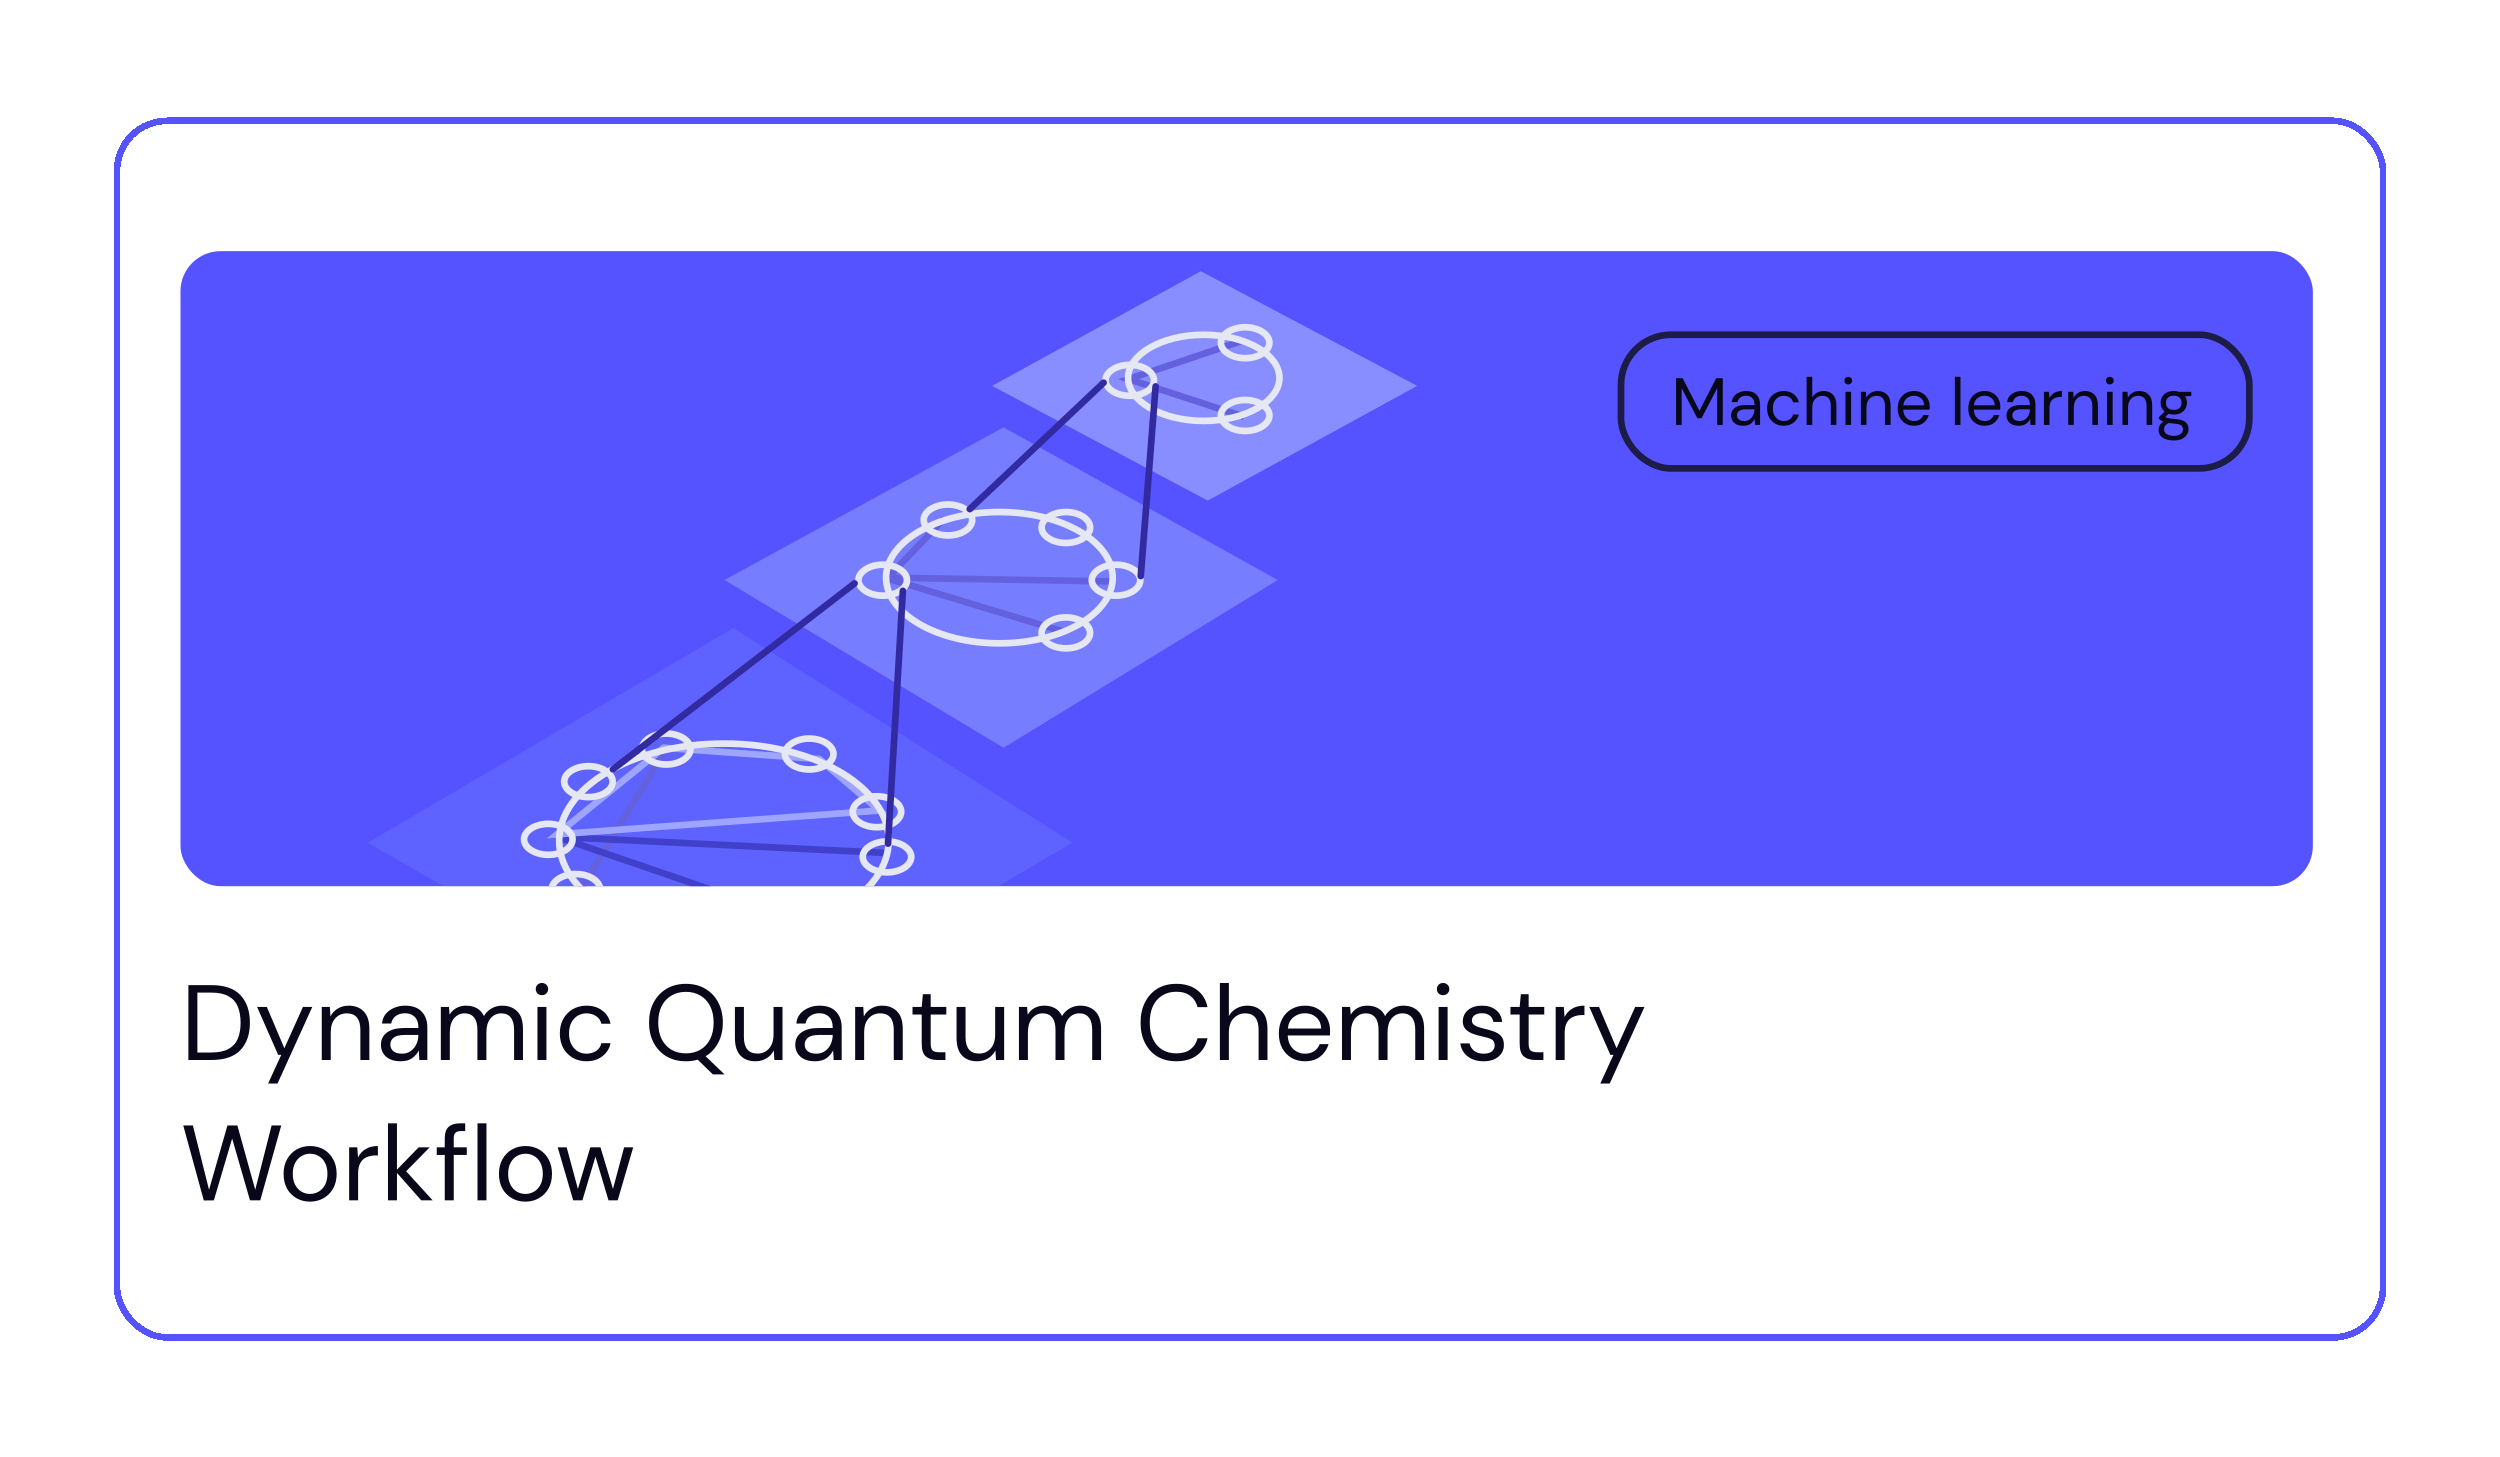 <svg width="374" height="218" viewBox="0 0 374 218" fill="none" xmlns="http://www.w3.org/2000/svg">
<g filter="url(#filter0_d_901_406)">
<rect x="17.5" y="14.074" width="339" height="182" rx="7.5" stroke="#5552FF" shape-rendering="crispEdges"/>
<g clip-path="url(#clip0_901_406)">
<rect x="27" y="33.574" width="319" height="95" rx="6" fill="#5552FF"/>
<rect x="242.5" y="46.074" width="94" height="20" rx="7.5" stroke="#1C1C46"/>
<path d="M250.74 59.574V52.574H251.72L254.24 57.454L256.74 52.574H257.73V59.574H256.89V54.074L254.55 58.574H253.92L251.58 54.084V59.574H250.74ZM260.807 59.694C260.393 59.694 260.05 59.624 259.777 59.484C259.503 59.344 259.3 59.157 259.167 58.924C259.033 58.69 258.967 58.437 258.967 58.164C258.967 57.657 259.16 57.267 259.547 56.994C259.933 56.72 260.46 56.584 261.127 56.584H262.467V56.524C262.467 56.09 262.353 55.764 262.127 55.544C261.9 55.317 261.597 55.204 261.217 55.204C260.89 55.204 260.607 55.287 260.367 55.454C260.133 55.614 259.987 55.85 259.927 56.164H259.067C259.1 55.804 259.22 55.5 259.427 55.254C259.64 55.007 259.903 54.82 260.217 54.694C260.53 54.56 260.863 54.494 261.217 54.494C261.91 54.494 262.43 54.68 262.777 55.054C263.13 55.42 263.307 55.91 263.307 56.524V59.574H262.557L262.507 58.684C262.367 58.964 262.16 59.204 261.887 59.404C261.62 59.597 261.26 59.694 260.807 59.694ZM260.937 58.984C261.257 58.984 261.53 58.9 261.757 58.734C261.99 58.567 262.167 58.35 262.287 58.084C262.407 57.817 262.467 57.537 262.467 57.244V57.234H261.197C260.703 57.234 260.353 57.32 260.147 57.494C259.947 57.66 259.847 57.87 259.847 58.124C259.847 58.384 259.94 58.594 260.127 58.754C260.32 58.907 260.59 58.984 260.937 58.984ZM266.847 59.694C266.374 59.694 265.947 59.587 265.567 59.374C265.194 59.154 264.897 58.85 264.677 58.464C264.464 58.07 264.357 57.614 264.357 57.094C264.357 56.574 264.464 56.12 264.677 55.734C264.897 55.34 265.194 55.037 265.567 54.824C265.947 54.604 266.374 54.494 266.847 54.494C267.434 54.494 267.927 54.647 268.327 54.954C268.734 55.26 268.99 55.67 269.097 56.184H268.237C268.17 55.877 268.007 55.64 267.747 55.474C267.487 55.3 267.184 55.214 266.837 55.214C266.557 55.214 266.294 55.284 266.047 55.424C265.8 55.564 265.6 55.774 265.447 56.054C265.294 56.334 265.217 56.68 265.217 57.094C265.217 57.507 265.294 57.854 265.447 58.134C265.6 58.414 265.8 58.627 266.047 58.774C266.294 58.914 266.557 58.984 266.837 58.984C267.184 58.984 267.487 58.9 267.747 58.734C268.007 58.56 268.17 58.317 268.237 58.004H269.097C268.997 58.504 268.744 58.91 268.337 59.224C267.93 59.537 267.434 59.694 266.847 59.694ZM270.27 59.574V52.374H271.11V55.464C271.277 55.157 271.513 54.92 271.82 54.754C272.127 54.58 272.46 54.494 272.82 54.494C273.393 54.494 273.853 54.674 274.2 55.034C274.547 55.387 274.72 55.934 274.72 56.674V59.574H273.89V56.764C273.89 55.73 273.473 55.214 272.64 55.214C272.207 55.214 271.843 55.37 271.55 55.684C271.257 55.99 271.11 56.43 271.11 57.004V59.574H270.27ZM276.503 53.514C276.336 53.514 276.196 53.46 276.083 53.354C275.976 53.24 275.923 53.1 275.923 52.934C275.923 52.774 275.976 52.64 276.083 52.534C276.196 52.427 276.336 52.374 276.503 52.374C276.663 52.374 276.799 52.427 276.913 52.534C277.026 52.64 277.083 52.774 277.083 52.934C277.083 53.1 277.026 53.24 276.913 53.354C276.799 53.46 276.663 53.514 276.503 53.514ZM276.083 59.574V54.614H276.923V59.574H276.083ZM278.385 59.574V54.614H279.145L279.195 55.504C279.355 55.19 279.585 54.944 279.885 54.764C280.185 54.584 280.525 54.494 280.905 54.494C281.492 54.494 281.959 54.674 282.305 55.034C282.659 55.387 282.835 55.934 282.835 56.674V59.574H281.995V56.764C281.995 55.73 281.569 55.214 280.715 55.214C280.289 55.214 279.932 55.37 279.645 55.684C279.365 55.99 279.225 56.43 279.225 57.004V59.574H278.385ZM286.338 59.694C285.865 59.694 285.445 59.587 285.078 59.374C284.711 59.154 284.421 58.85 284.208 58.464C284.001 58.077 283.898 57.62 283.898 57.094C283.898 56.574 284.001 56.12 284.208 55.734C284.415 55.34 284.701 55.037 285.068 54.824C285.441 54.604 285.871 54.494 286.358 54.494C286.838 54.494 287.251 54.604 287.598 54.824C287.951 55.037 288.221 55.32 288.408 55.674C288.595 56.027 288.688 56.407 288.688 56.814C288.688 56.887 288.685 56.96 288.678 57.034C288.678 57.107 288.678 57.19 288.678 57.284H284.728C284.748 57.664 284.835 57.98 284.988 58.234C285.148 58.48 285.345 58.667 285.578 58.794C285.818 58.92 286.071 58.984 286.338 58.984C286.685 58.984 286.975 58.904 287.208 58.744C287.441 58.584 287.611 58.367 287.718 58.094H288.548C288.415 58.554 288.158 58.937 287.778 59.244C287.405 59.544 286.925 59.694 286.338 59.694ZM286.338 55.204C285.938 55.204 285.581 55.327 285.268 55.574C284.961 55.814 284.785 56.167 284.738 56.634H287.858C287.838 56.187 287.685 55.837 287.398 55.584C287.111 55.33 286.758 55.204 286.338 55.204ZM292.448 59.574V52.374H293.288V59.574H292.448ZM296.895 59.694C296.421 59.694 296.001 59.587 295.635 59.374C295.268 59.154 294.978 58.85 294.765 58.464C294.558 58.077 294.455 57.62 294.455 57.094C294.455 56.574 294.558 56.12 294.765 55.734C294.971 55.34 295.258 55.037 295.625 54.824C295.998 54.604 296.428 54.494 296.915 54.494C297.395 54.494 297.808 54.604 298.155 54.824C298.508 55.037 298.778 55.32 298.965 55.674C299.151 56.027 299.245 56.407 299.245 56.814C299.245 56.887 299.241 56.96 299.235 57.034C299.235 57.107 299.235 57.19 299.235 57.284H295.285C295.305 57.664 295.391 57.98 295.545 58.234C295.705 58.48 295.901 58.667 296.135 58.794C296.375 58.92 296.628 58.984 296.895 58.984C297.241 58.984 297.531 58.904 297.765 58.744C297.998 58.584 298.168 58.367 298.275 58.094H299.105C298.971 58.554 298.715 58.937 298.335 59.244C297.961 59.544 297.481 59.694 296.895 59.694ZM296.895 55.204C296.495 55.204 296.138 55.327 295.825 55.574C295.518 55.814 295.341 56.167 295.295 56.634H298.415C298.395 56.187 298.241 55.837 297.955 55.584C297.668 55.33 297.315 55.204 296.895 55.204ZM302.008 59.694C301.595 59.694 301.251 59.624 300.978 59.484C300.705 59.344 300.501 59.157 300.368 58.924C300.235 58.69 300.168 58.437 300.168 58.164C300.168 57.657 300.361 57.267 300.748 56.994C301.135 56.72 301.661 56.584 302.328 56.584H303.668V56.524C303.668 56.09 303.555 55.764 303.328 55.544C303.101 55.317 302.798 55.204 302.418 55.204C302.091 55.204 301.808 55.287 301.568 55.454C301.335 55.614 301.188 55.85 301.128 56.164H300.268C300.301 55.804 300.421 55.5 300.628 55.254C300.841 55.007 301.105 54.82 301.418 54.694C301.731 54.56 302.065 54.494 302.418 54.494C303.111 54.494 303.631 54.68 303.978 55.054C304.331 55.42 304.508 55.91 304.508 56.524V59.574H303.758L303.708 58.684C303.568 58.964 303.361 59.204 303.088 59.404C302.821 59.597 302.461 59.694 302.008 59.694ZM302.138 58.984C302.458 58.984 302.731 58.9 302.958 58.734C303.191 58.567 303.368 58.35 303.488 58.084C303.608 57.817 303.668 57.537 303.668 57.244V57.234H302.398C301.905 57.234 301.555 57.32 301.348 57.494C301.148 57.66 301.048 57.87 301.048 58.124C301.048 58.384 301.141 58.594 301.328 58.754C301.521 58.907 301.791 58.984 302.138 58.984ZM305.768 59.574V54.614H306.528L306.598 55.564C306.751 55.237 306.985 54.977 307.298 54.784C307.611 54.59 307.998 54.494 308.458 54.494V55.374H308.228C307.935 55.374 307.665 55.427 307.418 55.534C307.171 55.634 306.975 55.807 306.828 56.054C306.681 56.3 306.608 56.64 306.608 57.074V59.574H305.768ZM309.401 59.574V54.614H310.161L310.211 55.504C310.371 55.19 310.601 54.944 310.901 54.764C311.201 54.584 311.541 54.494 311.921 54.494C312.508 54.494 312.974 54.674 313.321 55.034C313.674 55.387 313.851 55.934 313.851 56.674V59.574H313.011V56.764C313.011 55.73 312.584 55.214 311.731 55.214C311.304 55.214 310.948 55.37 310.661 55.684C310.381 55.99 310.241 56.43 310.241 57.004V59.574H309.401ZM315.634 53.514C315.467 53.514 315.327 53.46 315.214 53.354C315.107 53.24 315.054 53.1 315.054 52.934C315.054 52.774 315.107 52.64 315.214 52.534C315.327 52.427 315.467 52.374 315.634 52.374C315.794 52.374 315.93 52.427 316.044 52.534C316.157 52.64 316.214 52.774 316.214 52.934C316.214 53.1 316.157 53.24 316.044 53.354C315.93 53.46 315.794 53.514 315.634 53.514ZM315.214 59.574V54.614H316.054V59.574H315.214ZM317.516 59.574V54.614H318.276L318.326 55.504C318.486 55.19 318.716 54.944 319.016 54.764C319.316 54.584 319.656 54.494 320.036 54.494C320.623 54.494 321.09 54.674 321.436 55.034C321.79 55.387 321.966 55.934 321.966 56.674V59.574H321.126V56.764C321.126 55.73 320.7 55.214 319.846 55.214C319.42 55.214 319.063 55.37 318.776 55.684C318.496 55.99 318.356 56.43 318.356 57.004V59.574H317.516ZM325.199 58.014C324.919 58.014 324.662 57.977 324.429 57.904L323.929 58.374C324.002 58.427 324.092 58.474 324.199 58.514C324.312 58.547 324.472 58.58 324.679 58.614C324.885 58.64 325.175 58.67 325.549 58.704C326.215 58.75 326.692 58.904 326.979 59.164C327.265 59.424 327.409 59.764 327.409 60.184C327.409 60.47 327.329 60.744 327.169 61.004C327.015 61.264 326.775 61.477 326.449 61.644C326.129 61.81 325.715 61.894 325.209 61.894C324.762 61.894 324.365 61.834 324.019 61.714C323.672 61.6 323.402 61.424 323.209 61.184C323.015 60.95 322.919 60.654 322.919 60.294C322.919 60.107 322.969 59.904 323.069 59.684C323.169 59.47 323.355 59.267 323.629 59.074C323.482 59.014 323.355 58.95 323.249 58.884C323.149 58.81 323.055 58.73 322.969 58.644V58.414L323.819 57.574C323.425 57.24 323.229 56.8 323.229 56.254C323.229 55.927 323.305 55.63 323.459 55.364C323.612 55.097 323.835 54.887 324.129 54.734C324.422 54.574 324.779 54.494 325.199 54.494C325.485 54.494 325.745 54.534 325.979 54.614H327.809V55.244L326.879 55.284C327.072 55.564 327.169 55.887 327.169 56.254C327.169 56.58 327.089 56.877 326.929 57.144C326.775 57.41 326.552 57.624 326.259 57.784C325.972 57.937 325.619 58.014 325.199 58.014ZM325.199 57.324C325.552 57.324 325.832 57.234 326.039 57.054C326.252 56.867 326.359 56.6 326.359 56.254C326.359 55.914 326.252 55.654 326.039 55.474C325.832 55.287 325.552 55.194 325.199 55.194C324.839 55.194 324.552 55.287 324.339 55.474C324.132 55.654 324.029 55.914 324.029 56.254C324.029 56.6 324.132 56.867 324.339 57.054C324.552 57.234 324.839 57.324 325.199 57.324ZM323.739 60.214C323.739 60.547 323.879 60.794 324.159 60.954C324.439 61.12 324.789 61.204 325.209 61.204C325.622 61.204 325.952 61.114 326.199 60.934C326.452 60.754 326.579 60.514 326.579 60.214C326.579 60 326.492 59.814 326.319 59.654C326.145 59.5 325.825 59.41 325.359 59.384C324.992 59.357 324.675 59.324 324.409 59.284C324.135 59.43 323.955 59.587 323.869 59.754C323.782 59.927 323.739 60.08 323.739 60.214Z" fill="#08081A"/>
<path opacity="0.6" d="M191.141 82.769L150.128 59.928L108.38 82.769L150.128 107.869L191.141 82.769Z" fill="#8D99FF"/>
<path d="M141.25 73.6L132.805 82.42L166.584 82.983" stroke="#6361DE" stroke-linejoin="round"/>
<path d="M159.078 90.49L132.992 82.608" stroke="#6361DE"/>
<path d="M135.683 82.796C135.683 83.359 135.348 83.925 134.692 84.373C134.038 84.819 133.107 85.111 132.054 85.111C131.001 85.111 130.07 84.819 129.416 84.373C128.76 83.925 128.425 83.359 128.425 82.796C128.425 82.232 128.76 81.666 129.416 81.218C130.07 80.772 131.001 80.481 132.054 80.481C133.107 80.481 134.038 80.772 134.692 81.218C135.348 81.666 135.683 82.232 135.683 82.796Z" stroke="#E5E7F3"/>
<path d="M145.441 73.788C145.441 74.351 145.107 74.918 144.45 75.365C143.796 75.811 142.865 76.103 141.813 76.103C140.76 76.103 139.829 75.811 139.175 75.365C138.519 74.918 138.184 74.351 138.184 73.788C138.184 73.224 138.519 72.658 139.175 72.21C139.829 71.765 140.76 71.473 141.813 71.473C142.865 71.473 143.796 71.765 144.45 72.21C145.107 72.658 145.441 73.224 145.441 73.788Z" stroke="#E5E7F3"/>
<path d="M163.082 74.914C163.082 75.477 162.747 76.044 162.091 76.491C161.437 76.937 160.506 77.229 159.453 77.229C158.4 77.229 157.469 76.937 156.815 76.491C156.159 76.044 155.824 75.477 155.824 74.914C155.824 74.35 156.159 73.784 156.815 73.336C157.469 72.891 158.4 72.599 159.453 72.599C160.506 72.599 161.437 72.891 162.091 73.336C162.747 73.784 163.082 74.35 163.082 74.914Z" stroke="#E5E7F3"/>
<path d="M170.588 82.796C170.588 83.359 170.254 83.925 169.597 84.373C168.943 84.819 168.012 85.111 166.96 85.111C165.907 85.111 164.976 84.819 164.322 84.373C163.666 83.925 163.331 83.359 163.331 82.796C163.331 82.232 163.666 81.666 164.322 81.218C164.976 80.772 165.907 80.481 166.96 80.481C168.012 80.481 168.943 80.772 169.597 81.218C170.254 81.666 170.588 82.232 170.588 82.796Z" stroke="#E5E7F3"/>
<path d="M163.082 90.678C163.082 91.241 162.747 91.807 162.091 92.255C161.437 92.701 160.506 92.993 159.453 92.993C158.4 92.993 157.469 92.701 156.815 92.255C156.159 91.807 155.824 91.241 155.824 90.678C155.824 90.114 156.159 89.548 156.815 89.1C157.469 88.654 158.4 88.363 159.453 88.363C160.506 88.363 161.437 88.654 162.091 89.1C162.747 89.548 163.082 90.114 163.082 90.678Z" stroke="#E5E7F3"/>
<path d="M166.459 82.42C166.459 85.022 164.673 87.467 161.593 89.288C158.524 91.103 154.252 92.242 149.507 92.242C144.761 92.242 140.489 91.103 137.42 89.288C134.34 87.467 132.554 85.022 132.554 82.42C132.554 79.818 134.34 77.374 137.42 75.552C140.489 73.737 144.761 72.599 149.507 72.599C154.252 72.599 158.524 73.737 161.593 75.552C164.673 77.374 166.459 79.818 166.459 82.42Z" stroke="#E5E7F3"/>
<path opacity="0.7" d="M212 53.728L179.638 36.574L148.415 53.728L180.676 70.889L212 53.728Z" fill="#9FA9FF"/>
<path d="M186.088 46.895L168.823 52.713L186.088 58.343" stroke="#6361DE"/>
<path d="M189.904 58.155C189.904 58.718 189.57 59.285 188.914 59.733C188.26 60.178 187.329 60.47 186.276 60.47C185.223 60.47 184.292 60.178 183.638 59.733C182.982 59.285 182.647 58.718 182.647 58.155C182.647 57.592 182.982 57.025 183.638 56.578C184.292 56.132 185.223 55.84 186.276 55.84C187.329 55.84 188.26 56.132 188.914 56.578C189.57 57.025 189.904 57.592 189.904 58.155Z" stroke="#E5E7F3"/>
<path d="M189.904 47.271C189.904 47.834 189.57 48.401 188.914 48.848C188.26 49.294 187.329 49.586 186.276 49.586C185.223 49.586 184.292 49.294 183.638 48.848C182.982 48.401 182.647 47.834 182.647 47.271C182.647 46.707 182.982 46.141 183.638 45.693C184.292 45.248 185.223 44.956 186.276 44.956C187.329 44.956 188.26 45.248 188.914 45.693C189.57 46.141 189.904 46.707 189.904 47.271Z" stroke="#E5E7F3"/>
<path d="M172.639 52.901C172.639 53.464 172.305 54.03 171.648 54.478C170.995 54.924 170.064 55.215 169.011 55.215C167.958 55.215 167.027 54.924 166.373 54.478C165.717 54.03 165.382 53.464 165.382 52.901C165.382 52.337 165.717 51.771 166.373 51.323C167.027 50.877 167.958 50.586 169.011 50.586C170.064 50.586 170.995 50.877 171.648 51.323C172.305 51.771 172.639 52.337 172.639 52.901Z" stroke="#E5E7F3"/>
<path d="M191.406 52.525C191.406 54.193 190.251 55.793 188.19 57.004C186.139 58.208 183.274 58.969 180.083 58.969C176.891 58.969 174.026 58.208 171.976 57.004C169.914 55.793 168.76 54.193 168.76 52.525C168.76 50.858 169.914 49.257 171.976 48.047C174.026 46.842 176.891 46.082 180.083 46.082C183.274 46.082 186.139 46.842 188.19 48.047C190.251 49.257 191.406 50.858 191.406 52.525Z" stroke="#E5E7F3"/>
<path d="M165.096 53.255L145.079 72.16" stroke="#322AA1" stroke-linecap="round"/>
<path d="M172.881 53.811L170.657 82.169" stroke="#322AA1" stroke-linecap="round"/>
<path opacity="0.4" d="M160.47 122.077L109.702 89.954L55 122.077L108.204 152.529L160.47 122.077Z" fill="#6D7CFF"/>
<path d="M99.476 108.241L86.903 129.071L109.798 136.015" stroke="#6361DE"/>
<path d="M133.068 123.629L83.337 121.19L121.058 134.138" stroke="#4040CA"/>
<path d="M83.337 120.814L99.289 107.865L122.559 109.554L131.567 117.249L83.337 120.814Z" stroke="#9DA5FF"/>
<path d="M103.293 108.053C103.293 108.616 102.958 109.183 102.302 109.63C101.648 110.076 100.717 110.368 99.664 110.368C98.611 110.368 97.68 110.076 97.026 109.63C96.37 109.183 96.035 108.616 96.035 108.053C96.035 107.49 96.37 106.923 97.026 106.476C97.68 106.03 98.611 105.738 99.664 105.738C100.717 105.738 101.648 106.03 102.302 106.476C102.958 106.923 103.293 107.49 103.293 108.053Z" stroke="#E5E7F3"/>
<path d="M132.944 121.753C132.944 125.652 130.293 129.27 125.822 131.939C121.361 134.602 115.166 136.266 108.297 136.266C101.427 136.266 95.232 134.602 90.771 131.939C86.3 129.27 83.65 125.652 83.65 121.753C83.65 117.853 86.3 114.235 90.771 111.566C95.232 108.903 101.427 107.239 108.297 107.239C115.166 107.239 121.361 108.903 125.822 111.566C130.293 114.235 132.944 117.853 132.944 121.753Z" stroke="#E5E7F3"/>
<path d="M91.657 112.932C91.657 113.496 91.323 114.062 90.667 114.51C90.013 114.955 89.082 115.247 88.029 115.247C86.976 115.247 86.045 114.955 85.391 114.51C84.735 114.062 84.4 113.496 84.4 112.932C84.4 112.369 84.735 111.802 85.391 111.355C86.045 110.909 86.976 110.617 88.029 110.617C89.082 110.617 90.013 110.909 90.667 111.355C91.323 111.802 91.657 112.369 91.657 112.932Z" stroke="#E5E7F3"/>
<path d="M85.652 121.565C85.652 122.128 85.318 122.695 84.661 123.142C84.007 123.588 83.076 123.88 82.024 123.88C80.971 123.88 80.04 123.588 79.386 123.142C78.73 122.695 78.395 122.128 78.395 121.565C78.395 121.002 78.73 120.435 79.386 119.988C80.04 119.542 80.971 119.25 82.024 119.25C83.076 119.25 84.007 119.542 84.661 119.988C85.318 120.435 85.652 121.002 85.652 121.565Z" stroke="#E5E7F3"/>
<path d="M89.781 129.071C89.781 129.635 89.446 130.201 88.79 130.649C88.136 131.095 87.205 131.386 86.152 131.386C85.099 131.386 84.168 131.095 83.514 130.649C82.858 130.201 82.524 129.635 82.524 129.071C82.524 128.508 82.858 127.942 83.514 127.494C84.168 127.048 85.099 126.756 86.152 126.756C87.205 126.756 88.136 127.048 88.79 127.494C89.446 127.942 89.781 128.508 89.781 129.071Z" stroke="#E5E7F3"/>
<path d="M136.321 124.192C136.321 124.756 135.987 125.322 135.331 125.77C134.677 126.215 133.746 126.507 132.693 126.507C131.64 126.507 130.709 126.215 130.055 125.77C129.399 125.322 129.064 124.756 129.064 124.192C129.064 123.629 129.399 123.062 130.055 122.615C130.709 122.169 131.64 121.877 132.693 121.877C133.746 121.877 134.677 122.169 135.331 122.615C135.987 123.062 136.321 123.629 136.321 124.192Z" stroke="#E5E7F3"/>
<path d="M134.82 117.436C134.82 118 134.486 118.566 133.829 119.014C133.176 119.459 132.244 119.751 131.192 119.751C130.139 119.751 129.208 119.459 128.554 119.014C127.898 118.566 127.563 118 127.563 117.436C127.563 116.873 127.898 116.306 128.554 115.859C129.208 115.413 130.139 115.121 131.192 115.121C132.244 115.121 133.176 115.413 133.829 115.859C134.486 116.306 134.82 116.873 134.82 117.436Z" stroke="#E5E7F3"/>
<path d="M124.686 108.804C124.686 109.367 124.352 109.934 123.695 110.381C123.042 110.827 122.111 111.119 121.058 111.119C120.005 111.119 119.074 110.827 118.42 110.381C117.764 109.934 117.429 109.367 117.429 108.804C117.429 108.24 117.764 107.674 118.42 107.226C119.074 106.781 120.005 106.489 121.058 106.489C122.111 106.489 123.042 106.781 123.695 107.226C124.352 107.674 124.686 108.24 124.686 108.804Z" stroke="#E5E7F3"/>
<path d="M127.841 83.281L91.699 111.083" stroke="#322AA1" stroke-linecap="round"/>
<path d="M135.07 84.393L132.846 122.204" stroke="#322AA1" stroke-linecap="round"/>
</g>
<path d="M28.184 154.574V143.374H31.624C33.597 143.374 35.048 143.875 35.976 144.878C36.915 145.88 37.384 147.256 37.384 149.006C37.384 150.723 36.915 152.083 35.976 153.086C35.048 154.078 33.597 154.574 31.624 154.574H28.184ZM29.528 153.454H31.592C32.68 153.454 33.544 153.278 34.184 152.926C34.835 152.563 35.299 152.051 35.576 151.39C35.853 150.718 35.992 149.923 35.992 149.006C35.992 148.067 35.853 147.262 35.576 146.59C35.299 145.918 34.835 145.4 34.184 145.038C33.544 144.675 32.68 144.494 31.592 144.494H29.528V153.454ZM40.109 158.094L42.077 153.806H41.613L38.461 146.638H39.917L42.541 152.814L45.325 146.638H46.717L41.517 158.094H40.109ZM48.135 154.574V146.638H49.351L49.431 148.062C49.687 147.56 50.055 147.166 50.535 146.878C51.015 146.59 51.559 146.446 52.167 146.446C53.106 146.446 53.853 146.734 54.407 147.31C54.973 147.875 55.255 148.75 55.255 149.934V154.574H53.911V150.078C53.911 148.424 53.229 147.598 51.863 147.598C51.181 147.598 50.61 147.848 50.151 148.35C49.703 148.84 49.479 149.544 49.479 150.462V154.574H48.135ZM59.931 154.766C59.27 154.766 58.721 154.654 58.283 154.43C57.846 154.206 57.521 153.907 57.307 153.534C57.094 153.16 56.987 152.755 56.987 152.318C56.987 151.507 57.297 150.883 57.916 150.446C58.534 150.008 59.377 149.79 60.444 149.79H62.587V149.694C62.587 149 62.406 148.478 62.044 148.126C61.681 147.763 61.196 147.582 60.587 147.582C60.065 147.582 59.611 147.715 59.227 147.982C58.854 148.238 58.62 148.616 58.523 149.118H57.148C57.201 148.542 57.393 148.056 57.724 147.662C58.065 147.267 58.486 146.968 58.987 146.766C59.489 146.552 60.022 146.446 60.587 146.446C61.697 146.446 62.529 146.744 63.084 147.342C63.649 147.928 63.931 148.712 63.931 149.694V154.574H62.731L62.651 153.15C62.428 153.598 62.097 153.982 61.66 154.302C61.233 154.611 60.657 154.766 59.931 154.766ZM60.139 153.63C60.651 153.63 61.089 153.496 61.452 153.23C61.825 152.963 62.108 152.616 62.3 152.19C62.492 151.763 62.587 151.315 62.587 150.846V150.83H60.556C59.766 150.83 59.206 150.968 58.876 151.246C58.556 151.512 58.395 151.848 58.395 152.254C58.395 152.67 58.545 153.006 58.843 153.262C59.153 153.507 59.585 153.63 60.139 153.63ZM65.948 154.574V146.638H67.164L67.26 147.79C67.516 147.363 67.857 147.032 68.284 146.798C68.71 146.563 69.19 146.446 69.724 146.446C70.353 146.446 70.892 146.574 71.34 146.83C71.798 147.086 72.15 147.475 72.396 147.998C72.673 147.518 73.052 147.139 73.532 146.862C74.022 146.584 74.55 146.446 75.116 146.446C76.065 146.446 76.822 146.734 77.388 147.31C77.953 147.875 78.236 148.75 78.236 149.934V154.574H76.908V150.078C76.908 149.256 76.742 148.638 76.412 148.222C76.081 147.806 75.606 147.598 74.988 147.598C74.348 147.598 73.814 147.848 73.388 148.35C72.972 148.84 72.764 149.544 72.764 150.462V154.574H71.42V150.078C71.42 149.256 71.254 148.638 70.924 148.222C70.593 147.806 70.118 147.598 69.5 147.598C68.87 147.598 68.342 147.848 67.916 148.35C67.5 148.84 67.292 149.544 67.292 150.462V154.574H65.948ZM81.076 144.878C80.81 144.878 80.586 144.792 80.404 144.622C80.234 144.44 80.148 144.216 80.148 143.95C80.148 143.694 80.234 143.48 80.404 143.31C80.586 143.139 80.81 143.054 81.076 143.054C81.332 143.054 81.551 143.139 81.732 143.31C81.914 143.48 82.004 143.694 82.004 143.95C82.004 144.216 81.914 144.44 81.732 144.622C81.551 144.792 81.332 144.878 81.076 144.878ZM80.404 154.574V146.638H81.748V154.574H80.404ZM87.736 154.766C86.979 154.766 86.296 154.595 85.688 154.254C85.091 153.902 84.616 153.416 84.264 152.798C83.923 152.168 83.752 151.438 83.752 150.606C83.752 149.774 83.923 149.048 84.264 148.43C84.616 147.8 85.091 147.315 85.688 146.974C86.296 146.622 86.979 146.446 87.736 146.446C88.675 146.446 89.464 146.691 90.104 147.182C90.755 147.672 91.166 148.328 91.336 149.15H89.96C89.854 148.659 89.592 148.28 89.176 148.014C88.76 147.736 88.275 147.598 87.72 147.598C87.272 147.598 86.851 147.71 86.456 147.934C86.062 148.158 85.742 148.494 85.496 148.942C85.251 149.39 85.128 149.944 85.128 150.606C85.128 151.267 85.251 151.822 85.496 152.27C85.742 152.718 86.062 153.059 86.456 153.294C86.851 153.518 87.272 153.63 87.72 153.63C88.275 153.63 88.76 153.496 89.176 153.23C89.592 152.952 89.854 152.563 89.96 152.062H91.336C91.176 152.862 90.771 153.512 90.12 154.014C89.47 154.515 88.675 154.766 87.736 154.766ZM102.616 154.766C101.517 154.766 100.552 154.526 99.72 154.046C98.898 153.555 98.253 152.872 97.784 151.998C97.325 151.123 97.096 150.115 97.096 148.974C97.096 147.832 97.325 146.83 97.784 145.966C98.253 145.091 98.898 144.408 99.72 143.918C100.552 143.427 101.517 143.182 102.616 143.182C103.725 143.182 104.69 143.427 105.512 143.918C106.344 144.408 106.989 145.091 107.448 145.966C107.906 146.83 108.136 147.832 108.136 148.974C108.136 150.115 107.906 151.123 107.448 151.998C106.989 152.862 106.36 153.534 105.56 154.014L108.392 156.734H106.648L104.376 154.526C103.832 154.686 103.245 154.766 102.616 154.766ZM102.616 153.582C103.437 153.582 104.157 153.4 104.776 153.038C105.405 152.664 105.89 152.136 106.232 151.454C106.584 150.76 106.76 149.934 106.76 148.974C106.76 148.014 106.584 147.192 106.232 146.51C105.89 145.827 105.405 145.304 104.776 144.942C104.157 144.568 103.437 144.382 102.616 144.382C101.794 144.382 101.069 144.568 100.44 144.942C99.821 145.304 99.336 145.827 98.984 146.51C98.642 147.192 98.472 148.014 98.472 148.974C98.472 149.934 98.642 150.76 98.984 151.454C99.336 152.136 99.821 152.664 100.44 153.038C101.069 153.4 101.794 153.582 102.616 153.582ZM113.016 154.766C112.077 154.766 111.33 154.483 110.776 153.918C110.221 153.342 109.944 152.462 109.944 151.278V146.638H111.288V151.134C111.288 152.787 111.965 153.614 113.32 153.614C114.013 153.614 114.584 153.368 115.032 152.878C115.49 152.376 115.72 151.667 115.72 150.75V146.638H117.064V154.574H115.848L115.752 153.15C115.506 153.651 115.138 154.046 114.648 154.334C114.168 154.622 113.624 154.766 113.016 154.766ZM121.916 154.766C121.255 154.766 120.705 154.654 120.268 154.43C119.831 154.206 119.505 153.907 119.292 153.534C119.079 153.16 118.972 152.755 118.972 152.318C118.972 151.507 119.281 150.883 119.9 150.446C120.519 150.008 121.361 149.79 122.428 149.79H124.572V149.694C124.572 149 124.391 148.478 124.028 148.126C123.665 147.763 123.18 147.582 122.572 147.582C122.049 147.582 121.596 147.715 121.212 147.982C120.839 148.238 120.604 148.616 120.508 149.118H119.132C119.185 148.542 119.377 148.056 119.708 147.662C120.049 147.267 120.471 146.968 120.972 146.766C121.473 146.552 122.007 146.446 122.572 146.446C123.681 146.446 124.513 146.744 125.068 147.342C125.633 147.928 125.916 148.712 125.916 149.694V154.574H124.716L124.636 153.15C124.412 153.598 124.081 153.982 123.644 154.302C123.217 154.611 122.641 154.766 121.916 154.766ZM122.124 153.63C122.636 153.63 123.073 153.496 123.436 153.23C123.809 152.963 124.092 152.616 124.284 152.19C124.476 151.763 124.572 151.315 124.572 150.846V150.83H122.54C121.751 150.83 121.191 150.968 120.86 151.246C120.54 151.512 120.38 151.848 120.38 152.254C120.38 152.67 120.529 153.006 120.828 153.262C121.137 153.507 121.569 153.63 122.124 153.63ZM127.932 154.574V146.638H129.148L129.228 148.062C129.484 147.56 129.852 147.166 130.332 146.878C130.812 146.59 131.356 146.446 131.964 146.446C132.903 146.446 133.649 146.734 134.204 147.31C134.769 147.875 135.052 148.75 135.052 149.934V154.574H133.708V150.078C133.708 148.424 133.025 147.598 131.66 147.598C130.977 147.598 130.407 147.848 129.948 148.35C129.5 148.84 129.276 149.544 129.276 150.462V154.574H127.932ZM140.224 154.574C139.499 154.574 138.928 154.398 138.512 154.046C138.096 153.694 137.888 153.059 137.888 152.142V147.774H136.512V146.638H137.888L138.064 144.734H139.232V146.638H141.568V147.774H139.232V152.142C139.232 152.643 139.334 152.984 139.536 153.166C139.739 153.336 140.096 153.422 140.608 153.422H141.44V154.574H140.224ZM146.172 154.766C145.233 154.766 144.487 154.483 143.932 153.918C143.377 153.342 143.1 152.462 143.1 151.278V146.638H144.444V151.134C144.444 152.787 145.121 153.614 146.476 153.614C147.169 153.614 147.74 153.368 148.188 152.878C148.647 152.376 148.876 151.667 148.876 150.75V146.638H150.22V154.574H149.004L148.908 153.15C148.663 153.651 148.295 154.046 147.804 154.334C147.324 154.622 146.78 154.766 146.172 154.766ZM152.432 154.574V146.638H153.648L153.744 147.79C154 147.363 154.341 147.032 154.768 146.798C155.195 146.563 155.675 146.446 156.208 146.446C156.837 146.446 157.376 146.574 157.824 146.83C158.283 147.086 158.635 147.475 158.88 147.998C159.157 147.518 159.536 147.139 160.016 146.862C160.507 146.584 161.035 146.446 161.6 146.446C162.549 146.446 163.307 146.734 163.872 147.31C164.437 147.875 164.72 148.75 164.72 149.934V154.574H163.392V150.078C163.392 149.256 163.227 148.638 162.896 148.222C162.565 147.806 162.091 147.598 161.472 147.598C160.832 147.598 160.299 147.848 159.872 148.35C159.456 148.84 159.248 149.544 159.248 150.462V154.574H157.904V150.078C157.904 149.256 157.739 148.638 157.408 148.222C157.077 147.806 156.603 147.598 155.984 147.598C155.355 147.598 154.827 147.848 154.4 148.35C153.984 148.84 153.776 149.544 153.776 150.462V154.574H152.432ZM175.971 154.766C174.872 154.766 173.923 154.526 173.123 154.046C172.334 153.555 171.72 152.878 171.283 152.014C170.846 151.139 170.627 150.126 170.627 148.974C170.627 147.832 170.846 146.83 171.283 145.966C171.72 145.091 172.334 144.408 173.123 143.918C173.923 143.427 174.872 143.182 175.971 143.182C177.251 143.182 178.291 143.491 179.091 144.11C179.902 144.718 180.419 145.571 180.643 146.67H179.155C178.984 145.976 178.632 145.422 178.099 145.006C177.576 144.579 176.867 144.366 175.971 144.366C175.171 144.366 174.472 144.552 173.875 144.926C173.278 145.288 172.814 145.816 172.483 146.51C172.163 147.192 172.003 148.014 172.003 148.974C172.003 149.934 172.163 150.76 172.483 151.454C172.814 152.136 173.278 152.664 173.875 153.038C174.472 153.4 175.171 153.582 175.971 153.582C176.867 153.582 177.576 153.379 178.099 152.974C178.632 152.558 178.984 152.008 179.155 151.326H180.643C180.419 152.403 179.902 153.246 179.091 153.854C178.291 154.462 177.251 154.766 175.971 154.766ZM182.495 154.574V143.054H183.839V147.998C184.105 147.507 184.484 147.128 184.975 146.862C185.465 146.584 185.999 146.446 186.575 146.446C187.492 146.446 188.228 146.734 188.783 147.31C189.337 147.875 189.615 148.75 189.615 149.934V154.574H188.287V150.078C188.287 148.424 187.62 147.598 186.287 147.598C185.593 147.598 185.012 147.848 184.543 148.35C184.073 148.84 183.839 149.544 183.839 150.462V154.574H182.495ZM195.219 154.766C194.462 154.766 193.79 154.595 193.203 154.254C192.616 153.902 192.152 153.416 191.811 152.798C191.48 152.179 191.315 151.448 191.315 150.606C191.315 149.774 191.48 149.048 191.811 148.43C192.142 147.8 192.6 147.315 193.187 146.974C193.784 146.622 194.472 146.446 195.251 146.446C196.019 146.446 196.68 146.622 197.235 146.974C197.8 147.315 198.232 147.768 198.531 148.334C198.83 148.899 198.979 149.507 198.979 150.158C198.979 150.275 198.974 150.392 198.963 150.51C198.963 150.627 198.963 150.76 198.963 150.91H192.643C192.675 151.518 192.814 152.024 193.059 152.43C193.315 152.824 193.63 153.123 194.003 153.326C194.387 153.528 194.792 153.63 195.219 153.63C195.774 153.63 196.238 153.502 196.611 153.246C196.984 152.99 197.256 152.643 197.427 152.206H198.755C198.542 152.942 198.131 153.555 197.523 154.046C196.926 154.526 196.158 154.766 195.219 154.766ZM195.219 147.582C194.579 147.582 194.008 147.779 193.507 148.174C193.016 148.558 192.734 149.123 192.659 149.87H197.651C197.619 149.155 197.374 148.595 196.915 148.19C196.456 147.784 195.891 147.582 195.219 147.582ZM200.76 154.574V146.638H201.976L202.072 147.79C202.328 147.363 202.67 147.032 203.096 146.798C203.523 146.563 204.003 146.446 204.536 146.446C205.166 146.446 205.704 146.574 206.152 146.83C206.611 147.086 206.963 147.475 207.208 147.998C207.486 147.518 207.864 147.139 208.344 146.862C208.835 146.584 209.363 146.446 209.928 146.446C210.878 146.446 211.635 146.734 212.2 147.31C212.766 147.875 213.048 148.75 213.048 149.934V154.574H211.72V150.078C211.72 149.256 211.555 148.638 211.224 148.222C210.894 147.806 210.419 147.598 209.8 147.598C209.16 147.598 208.627 147.848 208.2 148.35C207.784 148.84 207.576 149.544 207.576 150.462V154.574H206.232V150.078C206.232 149.256 206.067 148.638 205.736 148.222C205.406 147.806 204.931 147.598 204.312 147.598C203.683 147.598 203.155 147.848 202.728 148.35C202.312 148.84 202.104 149.544 202.104 150.462V154.574H200.76ZM215.889 144.878C215.622 144.878 215.398 144.792 215.217 144.622C215.046 144.44 214.961 144.216 214.961 143.95C214.961 143.694 215.046 143.48 215.217 143.31C215.398 143.139 215.622 143.054 215.889 143.054C216.145 143.054 216.363 143.139 216.545 143.31C216.726 143.48 216.817 143.694 216.817 143.95C216.817 144.216 216.726 144.44 216.545 144.622C216.363 144.792 216.145 144.878 215.889 144.878ZM215.217 154.574V146.638H216.561V154.574H215.217ZM221.941 154.766C220.992 154.766 220.202 154.526 219.573 154.046C218.944 153.566 218.576 152.915 218.469 152.094H219.845C219.93 152.51 220.149 152.872 220.501 153.182C220.864 153.48 221.349 153.63 221.957 153.63C222.522 153.63 222.938 153.512 223.205 153.278C223.472 153.032 223.605 152.744 223.605 152.414C223.605 151.934 223.429 151.614 223.077 151.454C222.736 151.294 222.25 151.15 221.621 151.022C221.194 150.936 220.768 150.814 220.341 150.654C219.914 150.494 219.557 150.27 219.269 149.982C218.981 149.683 218.837 149.294 218.837 148.814C218.837 148.12 219.093 147.555 219.605 147.118C220.128 146.67 220.832 146.446 221.717 146.446C222.56 146.446 223.248 146.659 223.781 147.086C224.325 147.502 224.64 148.099 224.725 148.878H223.397C223.344 148.472 223.168 148.158 222.869 147.934C222.581 147.699 222.192 147.582 221.701 147.582C221.221 147.582 220.848 147.683 220.581 147.886C220.325 148.088 220.197 148.355 220.197 148.686C220.197 149.006 220.362 149.256 220.693 149.438C221.034 149.619 221.493 149.774 222.069 149.902C222.56 150.008 223.024 150.142 223.461 150.302C223.909 150.451 224.272 150.68 224.549 150.99C224.837 151.288 224.981 151.726 224.981 152.302C224.992 153.016 224.72 153.608 224.165 154.078C223.621 154.536 222.88 154.766 221.941 154.766ZM229.678 154.574C228.952 154.574 228.382 154.398 227.966 154.046C227.55 153.694 227.342 153.059 227.342 152.142V147.774H225.965V146.638H227.342L227.518 144.734H228.686V146.638H231.022V147.774H228.686V152.142C228.686 152.643 228.787 152.984 228.99 153.166C229.192 153.336 229.55 153.422 230.062 153.422H230.894V154.574H229.678ZM232.729 154.574V146.638H233.945L234.057 148.158C234.302 147.635 234.676 147.219 235.177 146.91C235.678 146.6 236.297 146.446 237.033 146.446V147.854H236.665C236.196 147.854 235.764 147.939 235.369 148.11C234.974 148.27 234.66 148.547 234.425 148.942C234.19 149.336 234.073 149.88 234.073 150.574V154.574H232.729ZM239.406 158.094L241.374 153.806H240.91L237.758 146.638H239.214L241.838 152.814L244.622 146.638H246.014L240.814 158.094H239.406ZM30.488 175.59L27.416 164.374H28.856L31.272 173.99L34.024 164.374H35.512L38.184 173.99L40.632 164.374H42.072L38.936 175.574H37.4L34.728 166.326L31.992 175.574L30.488 175.59ZM46.376 175.766C45.63 175.766 44.958 175.595 44.36 175.254C43.763 174.912 43.288 174.432 42.936 173.814C42.595 173.184 42.424 172.448 42.424 171.606C42.424 170.763 42.6 170.032 42.952 169.414C43.304 168.784 43.779 168.299 44.376 167.958C44.984 167.616 45.662 167.446 46.408 167.446C47.155 167.446 47.827 167.616 48.424 167.958C49.022 168.299 49.491 168.784 49.832 169.414C50.184 170.032 50.36 170.763 50.36 171.606C50.36 172.448 50.184 173.184 49.832 173.814C49.48 174.432 49 174.912 48.392 175.254C47.795 175.595 47.123 175.766 46.376 175.766ZM46.376 174.614C46.835 174.614 47.262 174.502 47.656 174.278C48.051 174.054 48.371 173.718 48.616 173.27C48.862 172.822 48.984 172.267 48.984 171.606C48.984 170.944 48.862 170.39 48.616 169.942C48.382 169.494 48.067 169.158 47.672 168.934C47.278 168.71 46.856 168.598 46.408 168.598C45.95 168.598 45.523 168.71 45.128 168.934C44.734 169.158 44.414 169.494 44.168 169.942C43.923 170.39 43.8 170.944 43.8 171.606C43.8 172.267 43.923 172.822 44.168 173.27C44.414 173.718 44.728 174.054 45.112 174.278C45.507 174.502 45.928 174.614 46.376 174.614ZM52.229 175.574V167.638H53.445L53.557 169.158C53.802 168.635 54.176 168.219 54.677 167.91C55.178 167.6 55.797 167.446 56.533 167.446V168.854H56.165C55.696 168.854 55.264 168.939 54.869 169.11C54.474 169.27 54.16 169.547 53.925 169.942C53.69 170.336 53.573 170.88 53.573 171.574V175.574H52.229ZM58.041 175.574V164.054H59.386V170.982L62.633 167.638H64.281L60.761 171.222L64.73 175.574H63.017L59.386 171.462V175.574H58.041ZM66.536 175.574V168.774H65.336V167.638H66.536V166.262C66.536 165.494 66.728 164.934 67.112 164.582C67.496 164.23 68.056 164.054 68.792 164.054H69.592V165.206H69C68.595 165.206 68.307 165.291 68.136 165.462C67.965 165.622 67.88 165.899 67.88 166.294V167.638H69.832V168.774H67.88V175.574H66.536ZM71.432 175.574V164.054H72.776V175.574H71.432ZM78.595 175.766C77.848 175.766 77.176 175.595 76.579 175.254C75.982 174.912 75.507 174.432 75.155 173.814C74.814 173.184 74.643 172.448 74.643 171.606C74.643 170.763 74.819 170.032 75.171 169.414C75.523 168.784 75.998 168.299 76.595 167.958C77.203 167.616 77.88 167.446 78.627 167.446C79.374 167.446 80.046 167.616 80.643 167.958C81.24 168.299 81.71 168.784 82.051 169.414C82.403 170.032 82.579 170.763 82.579 171.606C82.579 172.448 82.403 173.184 82.051 173.814C81.699 174.432 81.219 174.912 80.611 175.254C80.014 175.595 79.342 175.766 78.595 175.766ZM78.595 174.614C79.054 174.614 79.48 174.502 79.875 174.278C80.27 174.054 80.59 173.718 80.835 173.27C81.08 172.822 81.203 172.267 81.203 171.606C81.203 170.944 81.08 170.39 80.835 169.942C80.6 169.494 80.286 169.158 79.891 168.934C79.496 168.71 79.075 168.598 78.627 168.598C78.168 168.598 77.742 168.71 77.347 168.934C76.952 169.158 76.632 169.494 76.387 169.942C76.142 170.39 76.019 170.944 76.019 171.606C76.019 172.267 76.142 172.822 76.387 173.27C76.632 173.718 76.947 174.054 77.331 174.278C77.726 174.502 78.147 174.614 78.595 174.614ZM85.751 175.574L83.431 167.638H84.775L86.455 173.862L88.311 167.638H89.831L91.703 173.862L93.367 167.638H94.727L92.407 175.574H91.031L89.079 169.03L87.127 175.574H85.751Z" fill="#08081A"/>
</g>
<defs>
<filter id="filter0_d_901_406" x="0" y="0.574" width="374" height="217" filterUnits="userSpaceOnUse" color-interpolation-filters="sRGB">
<feFlood flood-opacity="0" result="BackgroundImageFix"/>
<feColorMatrix in="SourceAlpha" type="matrix" values="0 0 0 0 0 0 0 0 0 0 0 0 0 0 0 0 0 0 127 0" result="hardAlpha"/>
<feOffset dy="4"/>
<feGaussianBlur stdDeviation="8.5"/>
<feComposite in2="hardAlpha" operator="out"/>
<feColorMatrix type="matrix" values="0 0 0 0 0 0 0 0 0 0 0 0 0 0 0 0 0 0 0.47 0"/>
<feBlend mode="normal" in2="BackgroundImageFix" result="effect1_dropShadow_901_406"/>
<feBlend mode="normal" in="SourceGraphic" in2="effect1_dropShadow_901_406" result="shape"/>
</filter>
<clipPath id="clip0_901_406">
<rect x="27" y="33.574" width="319" height="95" rx="6" fill="white"/>
</clipPath>
</defs>
</svg>

